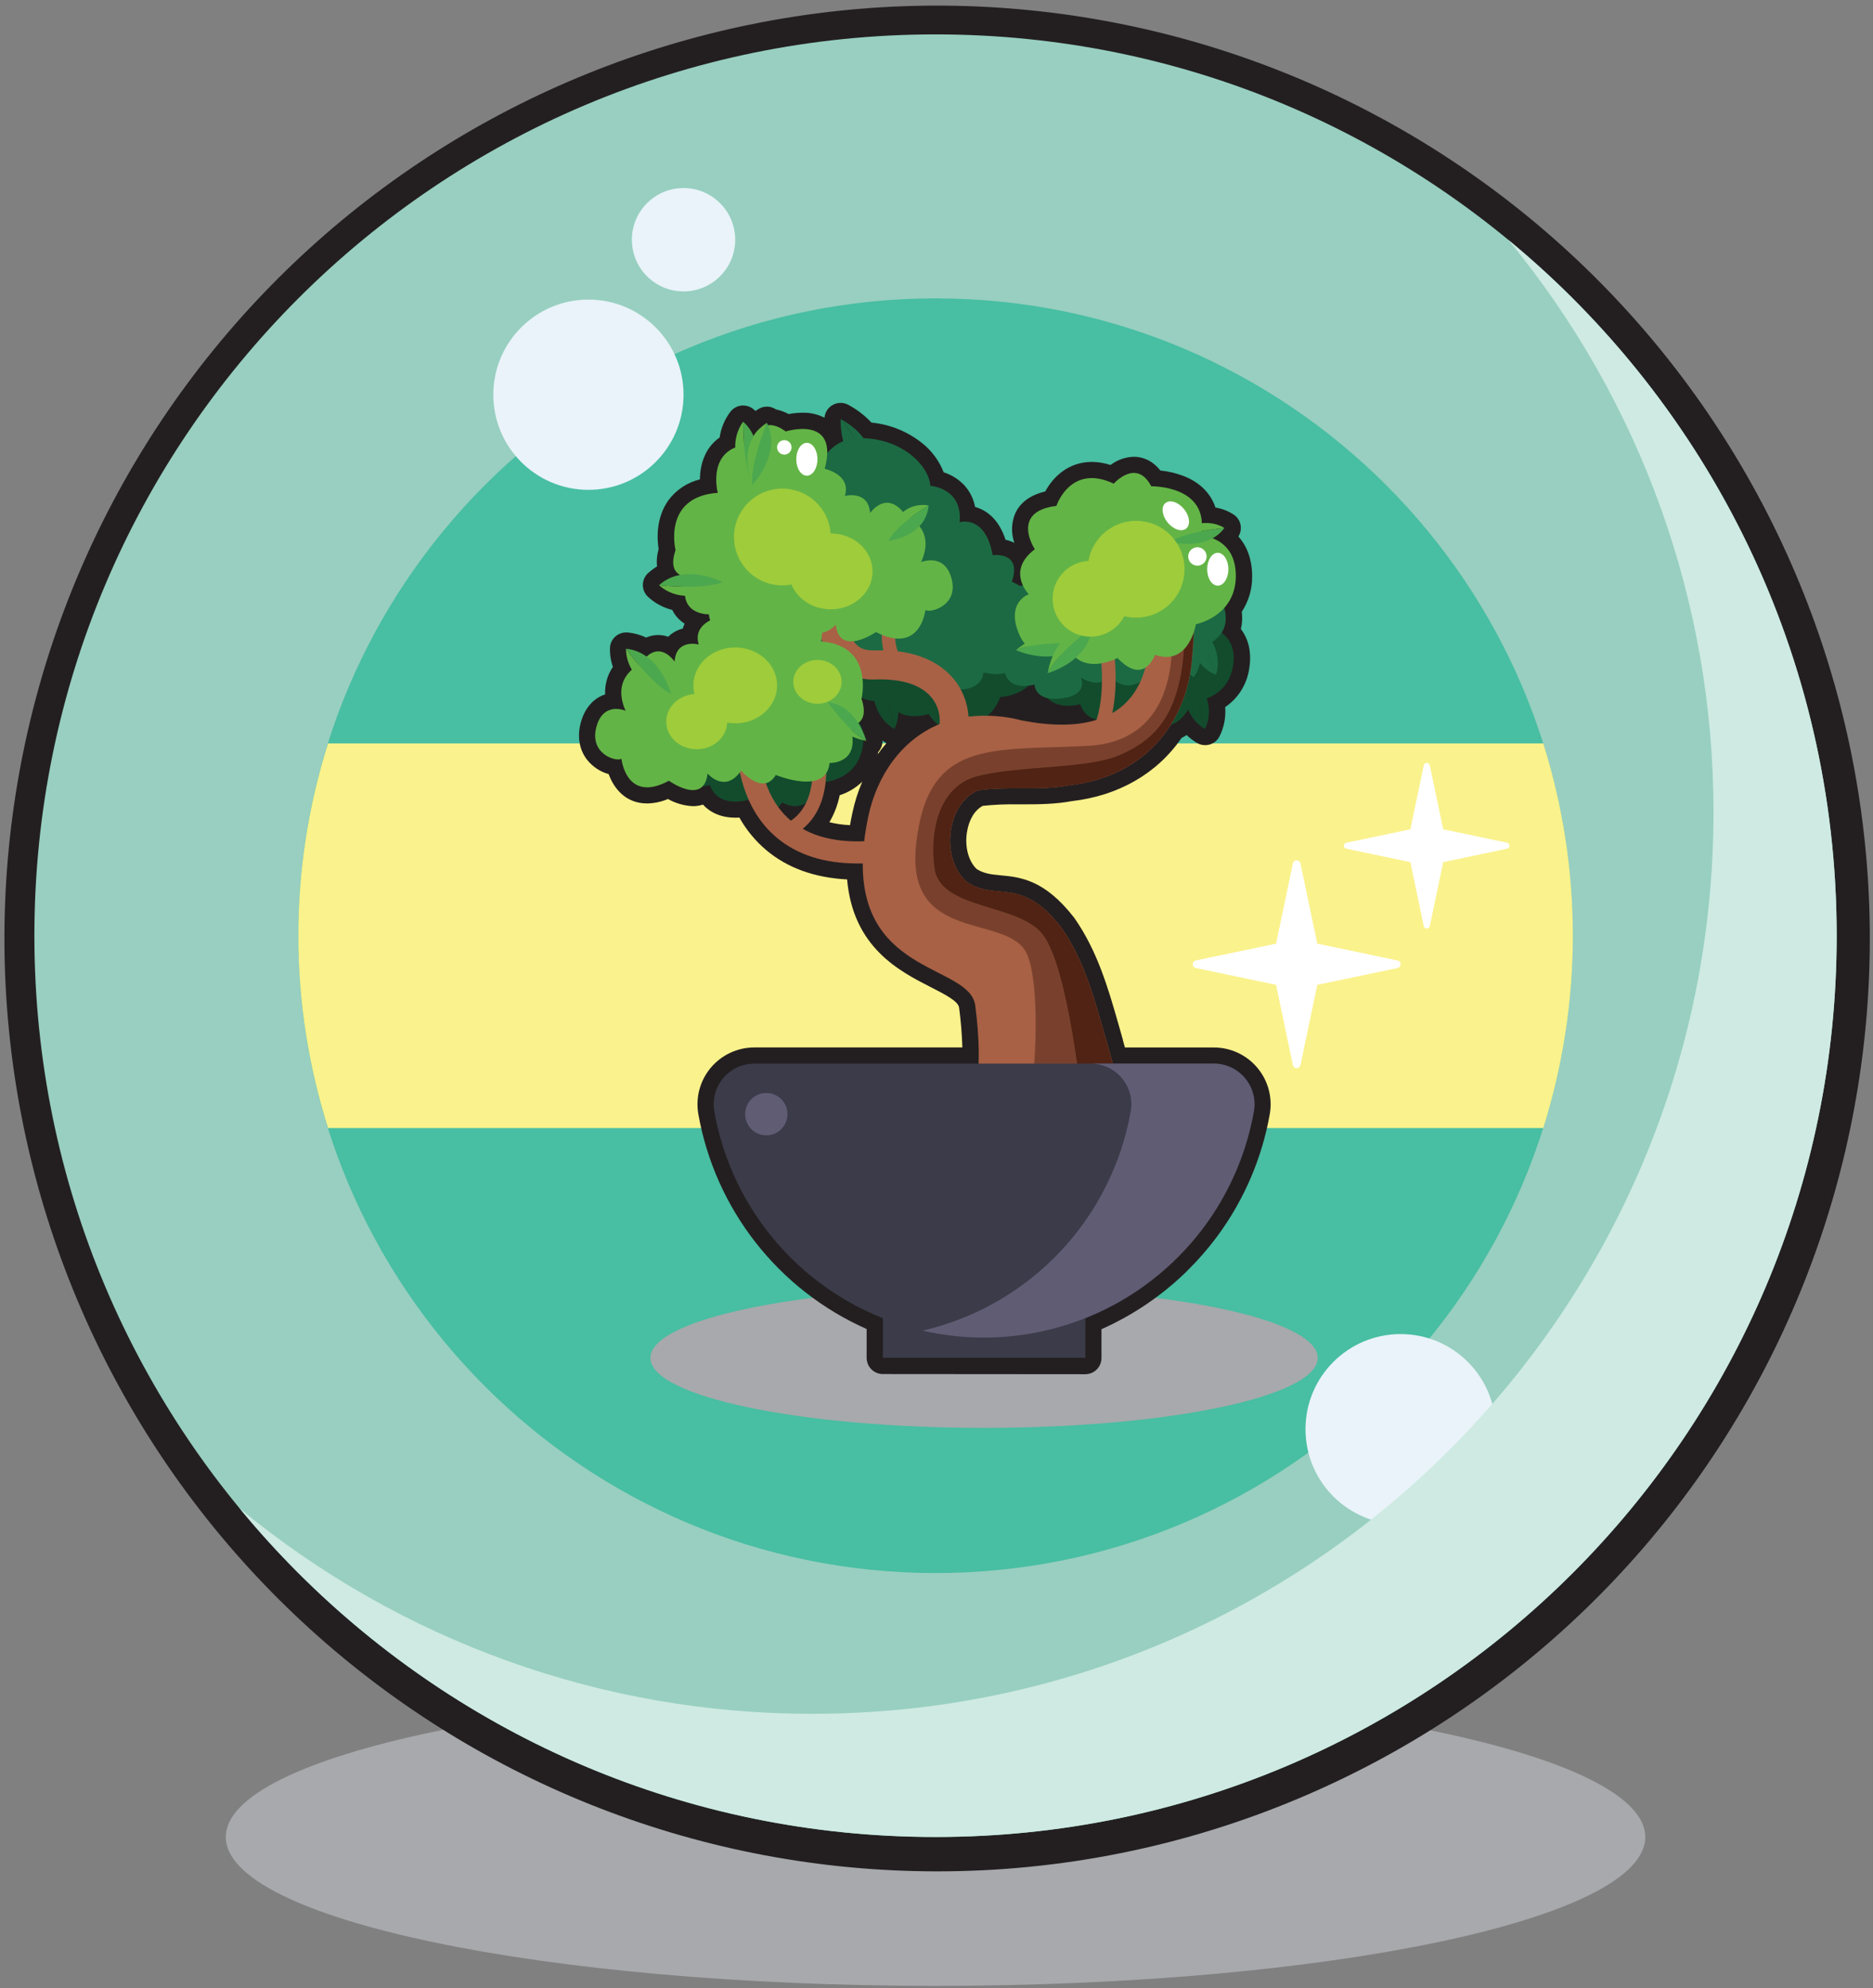 <svg width="817" height="867" viewBox="0 0 817 867" fill="none" xmlns="http://www.w3.org/2000/svg">
<rect x="0" y="0" width="817" height="867" fill="#808080" stroke="none"/>
<g clip-path="url(#clip0_4890_762)">
<path d="M408.08 866.07C579.062 866.07 717.67 837.009 717.67 801.16C717.67 765.311 579.062 736.25 408.08 736.25C237.098 736.25 98.49 765.311 98.49 801.16C98.49 837.009 237.098 866.07 408.08 866.07Z" fill="#A7A9AC"/>
<path d="M408.08 816.13C307.228 815.958 210.035 778.335 135.354 710.557C60.673 642.779 13.827 549.68 3.905 449.317C-6.017 348.955 21.691 248.484 81.654 167.395C141.618 86.306 229.562 30.378 328.428 10.462C427.294 -9.454 530.033 8.06 616.716 59.608C703.399 111.155 767.846 193.061 797.557 289.438C827.267 385.814 820.122 489.79 777.508 581.196C734.894 672.603 659.849 744.924 566.93 784.13C516.671 805.372 462.643 816.255 408.08 816.13Z" fill="#231F20"/>
<path d="M408.08 801.16C625.172 801.16 801.16 625.172 801.16 408.08C801.16 190.988 625.172 15 408.08 15C190.988 15 15 190.988 15 408.08C15 625.172 190.988 801.16 408.08 801.16Z" fill="#98CFC0"/>
<path d="M408.08 686.029C561.588 686.029 686.03 561.586 686.03 408.079C686.03 254.571 561.588 130.129 408.08 130.129C254.572 130.129 130.13 254.571 130.13 408.079C130.13 561.586 254.572 686.029 408.08 686.029Z" fill="#48BEA2"/>
<path d="M130.13 408.129C130.129 436.571 134.497 464.844 143.08 491.959H673.18C690.38 437.362 690.38 378.797 673.18 324.199H143.08C134.485 351.346 130.118 379.654 130.13 408.129Z" fill="#FAF28C"/>
<path d="M609.6 418.869L574.6 411.539L567.26 376.539C567.181 376.158 566.974 375.817 566.672 375.571C566.371 375.325 565.994 375.191 565.605 375.191C565.216 375.191 564.839 375.325 564.538 375.571C564.236 375.817 564.029 376.158 563.95 376.539L556.62 411.539L521.62 418.869C521.239 418.948 520.897 419.156 520.652 419.457C520.406 419.759 520.272 420.135 520.272 420.524C520.272 420.913 520.406 421.29 520.652 421.591C520.897 421.893 521.239 422.101 521.62 422.179L556.62 429.509L563.95 464.509C564.029 464.89 564.236 465.232 564.538 465.478C564.839 465.723 565.216 465.857 565.605 465.857C565.994 465.857 566.371 465.723 566.672 465.478C566.974 465.232 567.181 464.89 567.26 464.509L574.6 429.509L609.6 422.179C609.981 422.101 610.323 421.893 610.568 421.591C610.814 421.29 610.948 420.913 610.948 420.524C610.948 420.135 610.814 419.759 610.568 419.457C610.323 419.156 609.981 418.948 609.6 418.869Z" fill="white"/>
<path d="M657.43 367.52L629.52 361.67L623.68 333.77C623.615 333.468 623.449 333.197 623.209 333.003C622.968 332.809 622.669 332.703 622.36 332.703C622.051 332.703 621.752 332.809 621.511 333.003C621.271 333.197 621.105 333.468 621.04 333.77L615.2 361.67L587.29 367.52C586.985 367.58 586.71 367.744 586.513 367.984C586.316 368.223 586.208 368.524 586.208 368.835C586.208 369.146 586.316 369.447 586.513 369.687C586.71 369.927 586.985 370.09 587.29 370.15L615.2 376L621.04 403.9C621.105 404.202 621.271 404.473 621.511 404.667C621.752 404.861 622.051 404.967 622.36 404.967C622.669 404.967 622.968 404.861 623.209 404.667C623.449 404.473 623.615 404.202 623.68 403.9L629.52 376L657.43 370.13C657.725 370.061 657.987 369.895 658.175 369.658C658.363 369.421 658.466 369.128 658.466 368.825C658.466 368.523 658.363 368.229 658.175 367.992C657.987 367.755 657.725 367.589 657.43 367.52Z" fill="white"/>
<path d="M610.94 664.791C633.854 664.791 652.43 646.215 652.43 623.301C652.43 600.386 633.854 581.811 610.94 581.811C588.026 581.811 569.45 600.386 569.45 623.301C569.45 646.215 588.026 664.791 610.94 664.791Z" fill="#E9F3F9"/>
<g style="mix-blend-mode:multiply">
<path d="M657.86 104.549C715.879 174.845 747.549 263.183 747.41 354.329C747.41 571.429 571.41 747.409 354.34 747.409C263.194 747.548 174.856 715.878 104.56 657.859C176.65 745.359 285.85 801.129 408.08 801.129C625.17 801.129 801.16 625.129 801.16 408.129C801.16 285.849 745.37 176.649 657.86 104.549Z" fill="#CEEAE2"/>
</g>
<path d="M256.67 213.63C279.584 213.63 298.16 195.055 298.16 172.14C298.16 149.226 279.584 130.65 256.67 130.65C233.756 130.65 215.18 149.226 215.18 172.14C215.18 195.055 233.756 213.63 256.67 213.63Z" fill="#E9F3F9"/>
<path d="M298.16 127.09C310.609 127.09 320.7 116.998 320.7 104.55C320.7 92.101 310.609 82.01 298.16 82.01C285.712 82.01 275.62 92.101 275.62 104.55C275.62 116.998 285.712 127.09 298.16 127.09Z" fill="#E9F3F9"/>
<g style="mix-blend-mode:multiply">
<path d="M429.25 622.72C509.635 622.72 574.8 609.055 574.8 592.2C574.8 575.344 509.635 561.68 429.25 561.68C348.865 561.68 283.7 575.344 283.7 592.2C283.7 609.055 348.865 622.72 429.25 622.72Z" fill="#A7A9AC"/>
</g>
<path d="M385.08 599.25C383.209 599.248 381.416 598.503 380.094 597.179C378.772 595.855 378.03 594.061 378.03 592.19V579.61C359.055 571.199 342.438 558.255 329.637 541.917C316.837 525.579 308.246 506.347 304.62 485.911C303.989 482.348 304.146 478.69 305.08 475.194C306.014 471.699 307.702 468.45 310.026 465.677C312.349 462.903 315.252 460.672 318.53 459.141C321.808 457.609 325.382 456.813 329 456.81H419.78C419.603 451.007 419.129 445.216 418.36 439.461C418 436.631 412.19 433.671 406.03 430.531C392.32 423.531 372.1 413.221 369.51 383.531C355.31 382.791 343.45 378.53 334.2 370.72C329.491 366.737 325.535 361.941 322.52 356.56C321.97 356.56 321.4 356.611 320.82 356.611C314.9 356.611 310 354.611 306.64 350.891C305.221 351.359 303.734 351.592 302.24 351.581C298.419 351.408 294.692 350.34 291.36 348.46C288.489 349.683 285.41 350.342 282.29 350.4C272.79 350.4 267.75 343.73 265.5 337.62C261.79 336.572 258.502 334.386 256.1 331.37C252.76 327.08 251.74 321.471 253.23 315.551C254.88 309.011 258.75 304.551 263.96 302.831C263.756 298.568 264.946 294.356 267.35 290.831C266.397 288.116 265.966 285.245 266.08 282.37C266.197 280.595 266.986 278.93 268.286 277.716C269.586 276.501 271.3 275.827 273.08 275.831C273.323 275.816 273.567 275.816 273.81 275.831C276.602 276.116 279.326 276.866 281.87 278.051C284.912 276.716 288.349 276.591 291.48 277.701C293.232 275.956 295.428 274.725 297.83 274.141C298.04 273.407 298.307 272.692 298.63 272C296.313 270.534 294.445 268.458 293.23 266C289.143 264.989 285.394 262.919 282.36 260C281.709 259.316 281.202 258.508 280.869 257.625C280.536 256.741 280.384 255.8 280.421 254.856C280.458 253.912 280.684 252.986 281.086 252.131C281.488 251.277 282.057 250.511 282.76 249.88C283.948 248.819 285.23 247.869 286.59 247.04C286.325 244.496 286.563 241.924 287.29 239.47C286.62 235.25 286 225.85 291.64 218.07C295.015 213.581 299.843 210.4 305.3 209.07C305.37 202.75 307.37 195.331 313.91 190.801C314.502 186.603 316.192 182.635 318.81 179.301C319.425 178.584 320.177 177.998 321.022 177.577C321.867 177.156 322.788 176.909 323.73 176.85H324.17C325.925 176.851 327.618 177.504 328.92 178.68L329.51 179.24C330.073 178.84 330.661 178.476 331.27 178.15C332.106 177.709 333.022 177.442 333.964 177.365C334.906 177.288 335.853 177.402 336.75 177.7C337.384 177.91 337.987 178.206 338.54 178.581C340.449 178.962 342.287 179.637 343.99 180.581C345.984 180.2 348.01 180.003 350.04 179.99C353.372 179.906 356.672 180.655 359.64 182.171C359.739 180.998 360.13 179.869 360.776 178.886C361.423 177.903 362.305 177.097 363.342 176.541C364.38 175.986 365.539 175.698 366.716 175.705C367.893 175.712 369.049 176.013 370.08 176.581C373.827 178.59 377.222 181.198 380.13 184.301C388.166 185.071 395.807 188.152 402.13 193.17C406.386 196.513 409.667 200.937 411.63 205.98C415.282 207.131 418.549 209.257 421.08 212.13C423.246 214.688 424.707 217.766 425.32 221.06C429.68 222.3 435.51 225.79 438.61 235.4C439.948 235.679 441.243 236.137 442.46 236.76C440.99 232.567 441.129 227.977 442.85 223.88C445.07 219.08 449.46 215.88 455.93 214.34C459.17 208.34 465.74 201.45 476.25 201.45C479.023 201.474 481.775 201.926 484.41 202.79C487.346 200.569 490.9 199.315 494.58 199.2C497.33 199.2 502.1 200.07 506.15 205.2C509.671 205.552 513.129 206.376 516.43 207.65C523.43 210.42 528.14 215.18 530.18 221.34C533.033 221.808 535.757 222.863 538.18 224.44C539.685 225.459 540.735 227.022 541.109 228.801C541.482 230.579 541.149 232.433 540.18 233.97C544.09 238.31 546.18 244.261 546.18 251.271C546.264 256.79 544.69 262.207 541.66 266.82C541.995 269.319 541.866 271.858 541.28 274.31C544.07 278 546.28 283.68 544.85 291.94C544.329 295.251 543.134 298.42 541.338 301.249C539.542 304.079 537.184 306.51 534.41 308.391C534.787 312.88 533.893 317.385 531.83 321.391C531.368 322.213 530.745 322.934 529.997 323.51C529.25 324.085 528.393 324.504 527.48 324.74C526.899 324.895 526.301 324.973 525.7 324.97C524.412 324.976 523.146 324.63 522.04 323.97C520.442 322.999 518.954 321.86 517.6 320.57C516.892 321.047 516.15 321.472 515.38 321.84C504.76 337.34 487.83 347.09 467.38 349.41C460.49 350.68 453.56 350.79 446.48 350.79H443.84C438.774 350.691 433.708 350.911 428.67 351.451C425.14 353.311 422.59 357.57 421.77 363.03C420.77 369.43 422.53 375.77 426.07 379.03C429.27 381.03 432.3 381.34 436.44 381.74C444.97 382.54 455.59 383.55 468.5 400.17L468.7 400.451C478.7 414.76 483.34 430.891 487.81 446.451C488.477 448.804 489.143 451.154 489.81 453.5C489.81 453.5 489.81 453.601 489.81 453.651C490.1 454.651 490.38 455.75 490.68 456.82H529.49C533.108 456.823 536.682 457.619 539.96 459.151C543.238 460.682 546.141 462.913 548.464 465.687C550.788 468.46 552.476 471.709 553.41 475.204C554.344 478.7 554.501 482.358 553.87 485.92C550.487 505 542.772 523.05 531.32 538.68C530.78 539.41 530.24 540.14 529.69 540.85C528.05 542.99 526.31 545.111 524.53 547.141C523.35 548.5 522.12 549.85 520.88 551.141C519.64 552.431 518.3 553.79 516.95 555.141C510.234 561.598 502.83 567.299 494.87 572.141C494.15 572.581 493.43 573.01 492.7 573.43C490.5 574.71 488.3 575.9 486.15 576.99C484.303 577.924 482.407 578.82 480.46 579.68V592.26C480.46 594.123 479.724 595.909 478.413 597.232C477.102 598.554 475.322 599.305 473.46 599.32L385.08 599.25ZM361.78 358.59C364.731 359.308 367.746 359.736 370.78 359.87C371.07 358.17 371.4 356.43 371.78 354.68C372.762 349.954 374.216 345.337 376.12 340.9C373.336 343.595 369.969 345.614 366.28 346.801C365.44 350.952 363.92 354.935 361.78 358.59ZM383.08 327.951C383.02 328.271 382.94 328.6 382.87 328.951C384.051 327.275 385.319 325.662 386.67 324.12L386.46 324C385.95 323.68 385.46 323.35 384.95 323C384.991 324.83 384.321 326.605 383.08 327.951Z" fill="#231F20"/>
<path d="M436.34 303.949C436.34 303.949 431.04 319.249 419.16 312.659C419.16 312.659 413.1 323.659 405.05 311.409C405.05 311.409 391.42 315.889 387.66 305.089C387.66 305.089 373.13 309.349 370.07 296.219C367.07 283.419 376.25 281.949 376.25 281.949C376.25 281.949 369.2 271.859 381.43 265.619C381.43 265.619 374.57 249.979 392.28 250.919C392.28 250.919 400.28 235.919 414.98 246.369C414.98 246.369 425.06 238.259 428.74 249.779C428.74 249.779 450.97 253.219 443.89 271.319C443.89 271.319 456.89 273.929 454.28 288.669C451.59 303.679 436.34 303.949 436.34 303.949Z" fill="#124C2D"/>
<path d="M519.88 305.999C519.88 305.999 514.57 321.309 502.69 314.719C502.69 314.719 496.63 325.719 488.58 313.459C488.58 313.459 474.95 317.949 471.19 307.149C471.19 307.149 456.66 311.409 453.6 298.269C450.6 285.469 459.78 284.009 459.78 284.009C459.78 284.009 452.78 273.919 464.96 267.679C464.96 267.679 458.1 252.039 475.81 252.979C475.81 252.979 483.81 237.979 498.51 248.429C498.51 248.429 508.6 240.319 512.27 251.839C512.27 251.839 534.51 255.279 527.42 273.369C527.42 273.369 540.42 275.979 537.81 290.729C535.08 305.739 519.88 305.999 519.88 305.999Z" fill="#124C2D"/>
<path d="M351.32 222.029C351.32 222.029 354.4 191.779 373.79 191.109C393.18 190.439 405.35 203.219 405.79 211.869C405.79 211.869 420.01 212.759 418.58 227.729C418.58 227.729 429.91 224.319 432.97 242.129C432.97 242.129 445.97 240.259 441.37 253.689C441.37 253.689 456.06 259.689 446.14 267.459C446.14 267.459 457.7 273.049 444.83 283.239C444.83 283.239 445.75 297.389 428.97 293.239C428.97 293.239 429.03 302.239 414.85 300.439C400.67 298.639 405.03 289.669 405.03 289.669C405.03 289.669 394.36 296.499 390.69 288.089C390.69 288.089 382.78 299.089 372.3 290.299C372.3 290.299 340.7 304.389 343.24 273.879C343.24 273.879 326.42 270.139 330.89 253.769C330.89 253.769 320.89 239.169 332.44 230.359C343.99 221.549 351.32 222.029 351.32 222.029Z" fill="#1C6A43"/>
<path d="M516.8 238.459C516.8 238.459 514.2 212.949 497.8 212.379C481.4 211.809 471.18 222.589 470.8 229.889C470.8 229.889 458.8 230.639 460.02 243.269C460.02 243.269 450.46 240.389 447.88 255.419C447.88 255.419 436.88 253.839 440.79 265.179C440.79 265.179 428.39 270.229 436.79 276.789C436.79 276.789 427.04 281.509 437.9 290.099C437.9 290.099 437.12 302.039 451.28 298.539C451.28 298.539 451.23 306.159 463.19 304.609C475.15 303.059 471.48 295.529 471.48 295.529C471.48 295.529 480.48 301.289 483.57 294.199C483.57 294.199 490.25 303.459 499.08 296.059C499.08 296.059 525.75 307.949 523.6 282.209C523.6 282.209 537.79 279.049 534.02 265.209C534.02 265.209 542.47 252.899 532.72 245.469C522.97 238.039 516.8 238.459 516.8 238.459Z" fill="#1C6A43"/>
<path d="M516.31 291.699C533.26 304.409 525.6 317.939 525.6 317.939C525.6 317.939 522.45 299.789 516.31 291.699Z" fill="#124C2D"/>
<path d="M525.6 317.939C512.72 310.119 516.31 291.699 516.31 291.699C522.45 299.789 525.6 317.939 525.6 317.939Z" fill="#124C2D"/>
<path d="M380.81 291.699C397.81 304.409 390.11 317.939 390.11 317.939C390.11 317.939 386.96 299.789 380.81 291.699Z" fill="#124C2D"/>
<path d="M390.08 317.939C377.2 310.119 380.78 291.699 380.78 291.699C386.96 299.789 390.08 317.939 390.08 317.939Z" fill="#124C2D"/>
<path d="M517.54 269.641C536.09 279.901 530.36 294.351 530.36 294.351C530.36 294.351 524.74 276.811 517.54 269.641Z" fill="#1C6A43"/>
<path d="M530.36 294.351C516.52 288.351 517.54 269.641 517.54 269.641C524.74 276.811 530.36 294.351 530.36 294.351Z" fill="#1C6A43"/>
<path d="M366.7 182.75C385.25 193.01 379.52 207.46 379.52 207.46C379.52 207.46 373.91 189.92 366.7 182.75Z" fill="#1C6A43"/>
<path d="M379.52 207.46C365.69 201.46 366.7 182.75 366.7 182.75C373.91 189.92 379.52 207.46 379.52 207.46Z" fill="#1C6A43"/>
<path d="M358.34 341.21C358.34 341.21 353.03 356.52 341.15 349.93C341.15 349.93 335.1 360.931 327.04 348.671C327.04 348.671 313.41 353.16 309.66 342.351C309.66 342.351 295.12 346.621 292.06 333.481C289.06 320.681 298.25 319.21 298.25 319.21C298.25 319.21 291.2 309.131 303.43 302.881C303.43 302.881 296.56 287.25 314.27 288.18C314.27 288.18 322.27 273.181 336.97 283.631C336.97 283.631 347.06 275.521 350.73 287.041C350.73 287.041 372.97 290.491 365.89 308.581C365.89 308.581 378.89 311.19 376.27 325.93C373.58 340.94 358.34 341.21 358.34 341.21Z" fill="#124C2D"/>
<path d="M502.08 273.97C501.908 277.118 501.574 280.256 501.08 283.37C499.45 297.45 493.58 306.15 485.19 310.99C488.39 295.99 485.3 279.37 485.08 278.27L479.29 279.39C479.29 279.66 483.01 299.45 478.29 313.96C468.95 316.87 457.6 316.49 445.82 314.22C438.205 312.216 430.285 311.64 422.46 312.52C422.123 307.329 420.396 302.324 417.46 298.03C413.46 292.32 405.91 285.82 391.58 284.03C388.81 276.28 391.96 268.31 392 268.22L389.34 267.13L392.06 268.26L386.61 266C384.481 271.628 384.037 277.754 385.33 283.63C384.03 283.63 382.68 283.63 381.33 283.63C378.01 283.75 375.54 283 373.77 281.33C370.96 278.69 370.23 273.99 370.18 272.41L357.45 272.56C357.45 273.68 357.78 283.64 364.93 290.46C369.19 294.53 375.01 296.56 381.77 296.33C394.02 295.9 402.77 298.98 407.11 305.22C409.22 308.313 410.191 312.041 409.86 315.77C393.13 322.69 382.5 338.38 378.75 356.07C377.937 359.903 377.34 363.507 376.96 366.88C366.2 367.28 357.23 365.47 350.13 361.46C356.56 356.24 360.08 348.02 360.39 337.28C360.51 330.838 359.688 324.414 357.95 318.21L352.3 319.93C352.39 320.22 360.42 347.44 344.99 357.93C329.55 344.93 331.04 321.67 331.06 321.43L326.28 321.08L321.45 320.71C321.36 321.86 319.52 349.1 338.79 365.3C347.73 372.81 359.54 376.58 374.08 376.58C374.82 376.58 375.58 376.58 376.34 376.58C376.05 425.26 423.14 420.83 425.41 438.58C429.28 468.79 425.22 481.27 419.3 500.91H496.39C491.76 485.36 487.32 471.16 483.07 455.49C477.88 437.92 473.7 419.87 462.91 404.49C445.31 381.83 434.71 393.3 421.79 384.66C410.37 375.09 412.44 350.66 426.63 344.66C439.63 342.76 453.26 344.95 466.32 342.48C497.94 339 518.45 316.48 520.15 284.9C520.51 281.12 520.67 277.38 520.78 273.6L502.08 273.97Z" fill="#A86145"/>
<path d="M511 273.77C512.15 289.41 510.47 323.43 474.41 325.28C432.07 327.46 404.56 322.15 399.6 368.28C394.91 411.99 439.53 398.13 447.88 415.91C454.02 428.98 452.64 475.33 445.31 500.91H496.31C491.68 485.36 487.24 471.16 482.99 455.49C477.8 437.92 473.62 419.87 462.83 404.49C445.23 381.83 434.63 393.3 421.71 384.66C410.29 375.09 412.36 350.66 426.55 344.66C439.55 342.76 453.18 344.95 466.24 342.48C497.86 339 518.37 316.48 520.07 284.9C520.43 281.12 520.59 277.38 520.7 273.6L511 273.77Z" fill="#79412D"/>
<path d="M483.02 455.48C477.83 437.91 473.65 419.86 462.86 404.48C445.26 381.82 434.66 393.29 421.74 384.65C410.32 375.08 412.39 350.65 426.58 344.65C439.58 342.75 453.21 344.94 466.27 342.47C497.89 338.99 518.4 316.47 520.1 284.89C520.46 281.11 520.62 277.37 520.73 273.59L516.78 273.68C516.65 311.74 503.48 322.78 488.19 329.39C474.19 335.39 444.83 333.87 426.7 338.39C408.57 342.91 405.49 364.39 407.7 378.98C410.37 396.85 444.6 393.98 454.92 407.61C465.82 422.02 471.92 476.8 474.14 500.97H496.36C491.71 485.35 487.27 471.13 483.02 455.48Z" fill="#502314"/>
<path d="M344.65 258.67C344.65 258.67 340.79 244.24 329.52 252.94C329.52 252.94 307.02 245.55 313.23 269.26C313.23 269.26 301.98 271.68 304.78 281.1C304.78 281.1 294.92 278.36 294.25 288.56C294.25 288.56 287.2 277.67 279.16 289.82C279.16 289.82 266.33 294.95 272.86 309.98C272.86 309.98 263.02 305.6 260.07 317.3C257.12 329 269.02 332.36 271.07 330.89C271.07 330.89 273.07 350.59 291.78 340.5C291.78 340.5 307.1 351.5 308.64 337.34C308.64 337.34 316.19 346.34 323.28 336.09C323.28 336.09 332.78 347.3 338.41 337.98C338.41 337.98 360.5 347.16 361.85 332.75C361.85 332.75 376.05 333.3 370.73 316.49C370.73 316.49 379.73 316.54 375.8 304.75C375.8 304.75 381.4 281.44 358.09 279.75C358.08 279.74 362.99 259.64 344.65 258.67Z" fill="#63B446"/>
<path d="M326.99 193.9C326.99 193.9 330.99 179.49 342.73 188.17C342.73 188.17 366.15 180.79 359.73 204.47C359.73 204.47 371.44 206.9 368.53 216.3C368.53 216.3 378.79 213.57 379.53 223.75C379.53 223.75 386.88 212.88 395.24 225.02C395.24 225.02 408.59 230.14 401.79 245.15C401.79 245.15 412.03 240.78 415.1 252.47C418.17 264.16 405.79 267.47 403.65 266.04C403.65 266.04 401.58 285.72 382.1 275.64C382.1 275.64 366.16 286.64 364.56 272.48C364.56 272.48 356.7 281.48 349.32 271.23C349.32 271.23 339.44 282.43 333.58 273.13C333.58 273.13 310.58 282.29 309.2 267.9C309.2 267.9 294.42 268.45 299.95 251.66C299.95 251.66 290.58 251.66 294.68 239.93C294.68 239.93 288.85 216.64 313.11 214.93C313.01 214.94 307.91 194.87 326.99 193.9Z" fill="#63B446"/>
<path d="M521.65 272.24C521.65 272.24 518.65 290.73 503.8 285.59C503.8 285.59 499.1 299.32 487.47 286.97C487.47 286.97 472.83 294.79 466.39 283.23C466.39 283.23 450.68 290.98 444.56 276.63C438.56 262.63 448.75 259.15 448.75 259.15C448.75 259.15 438.75 249.07 451.39 239.53C451.39 239.53 440.44 223.09 460.81 220.63C460.81 220.63 466.89 201.98 485.81 210.93C485.81 210.93 495.68 199.69 502.17 212.07C502.17 212.07 528.17 211.57 523.76 233.58C523.76 233.58 539.13 233.96 539.07 251.28C538.97 268.9 521.65 272.24 521.65 272.24Z" fill="#63B446"/>
<path d="M341.27 255.3C352.923 255.3 362.37 245.853 362.37 234.2C362.37 222.546 352.923 213.1 341.27 213.1C329.617 213.1 320.17 222.546 320.17 234.2C320.17 245.853 329.617 255.3 341.27 255.3Z" fill="#9FCC3B"/>
<path d="M320.71 315.459C330.789 315.459 338.96 308.054 338.96 298.919C338.96 289.784 330.789 282.379 320.71 282.379C310.631 282.379 302.46 289.784 302.46 298.919C302.46 308.054 310.631 315.459 320.71 315.459Z" fill="#9FCC3B"/>
<path d="M362.36 265.73C372.439 265.73 380.61 258.325 380.61 249.19C380.61 240.056 372.439 232.65 362.36 232.65C352.281 232.65 344.11 240.056 344.11 249.19C344.11 258.325 352.281 265.73 362.36 265.73Z" fill="#9FCC3B"/>
<path d="M303.91 326.76C311.25 326.76 317.2 321.365 317.2 314.71C317.2 308.055 311.25 302.66 303.91 302.66C296.57 302.66 290.62 308.055 290.62 314.71C290.62 321.365 296.57 326.76 303.91 326.76Z" fill="#9FCC3B"/>
<path d="M356.57 306.911C362.391 306.911 367.11 302.635 367.11 297.361C367.11 292.086 362.391 287.811 356.57 287.811C350.749 287.811 346.03 292.086 346.03 297.361C346.03 302.635 350.749 306.911 356.57 306.911Z" fill="#9FCC3B"/>
<path d="M510.54 236.21C522.96 222.51 534.09 230.26 534.09 230.26C534.09 230.26 518.08 231.53 510.54 236.21Z" fill="#63B446"/>
<path d="M534.08 230.26C526.24 240.81 510.53 236.21 510.53 236.21C518.08 231.53 534.08 230.26 534.08 230.26Z" fill="#4CA84E"/>
<path d="M443.15 283.53C459.52 270.07 470.84 280.73 470.84 280.73C470.84 280.73 452.47 279.48 443.15 283.53Z" fill="#63B446"/>
<path d="M470.84 280.729C460.19 291.379 443.15 283.529 443.15 283.529C452.47 279.479 470.84 280.729 470.84 280.729Z" fill="#4CA84E"/>
<path d="M457 293.569C460.84 272.729 476.36 273.569 476.36 273.569C476.36 273.569 461.51 284.459 457 293.569Z" fill="#63B446"/>
<path d="M476.36 273.57C475.08 288.57 457 293.57 457 293.57C461.51 284.46 476.36 273.57 476.36 273.57Z" fill="#4CA84E"/>
<path d="M328.31 211.45C314.09 195.73 324.2 183.92 324.2 183.92C324.2 183.92 323.82 202.33 328.31 211.45Z" fill="#63B446"/>
<path d="M324.2 183.92C335.34 194.06 328.31 211.45 328.31 211.45C323.82 202.33 324.2 183.92 324.2 183.92Z" fill="#4CA84E"/>
<path d="M328.14 211.5C320.79 191.62 334.57 184.41 334.57 184.41C334.57 184.41 327.37 201.37 328.14 211.5Z" fill="#63B446"/>
<path d="M334.57 184.41C341.14 197.97 328.14 211.5 328.14 211.5C327.37 201.37 334.57 184.41 334.57 184.41Z" fill="#4CA84E"/>
<path d="M377.88 323.13C360.08 319.53 361.08 306.25 361.08 306.25C361.08 306.25 370.16 319.13 377.88 323.13Z" fill="#63B446"/>
<path d="M361.08 306.25C373.91 307.59 377.88 323.13 377.88 323.13C370.16 319.13 361.08 306.25 361.08 306.25Z" fill="#4CA84E"/>
<path d="M292.73 302.66C271.96 298.42 273.08 282.91 273.08 282.91C273.08 282.91 283.71 297.97 292.73 302.66Z" fill="#63B446"/>
<path d="M273.08 282.91C288.08 284.48 292.7 302.66 292.7 302.66C283.71 297.97 273.08 282.91 273.08 282.91Z" fill="#4CA84E"/>
<path d="M315.3 253.91C298.22 266.45 287.5 255.19 287.5 255.19C287.5 255.19 305.78 257.45 315.3 253.91Z" fill="#63B446"/>
<path d="M287.5 255.19C298.72 245.14 315.3 253.91 315.3 253.91C305.78 257.45 287.5 255.19 287.5 255.19Z" fill="#4CA84E"/>
<path d="M387.41 235.939C391.17 217.049 405.06 220.449 405.06 220.449C405.06 220.449 391.59 228.129 387.41 235.939Z" fill="#63B446"/>
<path d="M405.08 220.449C403.7 234.309 387.43 235.939 387.43 235.939C391.59 228.129 405.08 220.449 405.08 220.449Z" fill="#4CA84E"/>
<path d="M495.58 269.35C507.233 269.35 516.68 259.904 516.68 248.25C516.68 236.597 507.233 227.15 495.58 227.15C483.927 227.15 474.48 236.597 474.48 248.25C474.48 259.904 483.927 269.35 495.58 269.35Z" fill="#9FCC3B"/>
<path d="M475.7 277.67C484.835 277.67 492.24 270.265 492.24 261.13C492.24 251.995 484.835 244.59 475.7 244.59C466.565 244.59 459.16 251.995 459.16 261.13C459.16 270.265 466.565 277.67 475.7 277.67Z" fill="#9FCC3B"/>
<path d="M473.42 570.311H385.09V592.191H473.42V570.311Z" fill="#3B3B49"/>
<path d="M329.01 463.859C326.421 463.864 323.865 464.434 321.52 465.532C319.175 466.629 317.099 468.226 315.437 470.211C313.775 472.196 312.568 474.521 311.9 477.022C311.232 479.523 311.119 482.14 311.57 484.689C316.472 512.339 330.952 537.38 352.471 555.419C373.991 573.459 401.174 583.346 429.255 583.346C457.335 583.346 484.519 573.459 506.039 555.419C527.558 537.38 542.038 512.339 546.94 484.689C547.393 482.14 547.282 479.522 546.614 477.02C545.947 474.518 544.74 472.193 543.077 470.208C541.415 468.222 539.338 466.625 536.992 465.528C534.647 464.431 532.089 463.862 529.5 463.859H329.01Z" fill="#3B3B49"/>
<path d="M529.5 463.859H475.78C478.369 463.862 480.927 464.431 483.272 465.528C485.618 466.625 487.695 468.222 489.357 470.208C491.02 472.193 492.227 474.518 492.894 477.02C493.562 479.522 493.673 482.14 493.22 484.689C489.121 507.776 478.327 529.149 462.18 546.151C446.033 563.153 425.245 575.035 402.4 580.319C418.197 583.944 434.565 584.321 450.512 581.427C466.459 578.534 481.652 572.431 495.169 563.488C508.686 554.545 520.244 542.949 529.144 529.403C538.043 515.858 544.098 500.646 546.94 484.689C547.393 482.14 547.282 479.522 546.614 477.02C545.947 474.518 544.74 472.193 543.077 470.208C541.415 468.222 539.338 466.625 536.992 465.528C534.647 464.431 532.089 463.862 529.5 463.859Z" fill="#605C74"/>
<path d="M334.26 495.14C339.363 495.14 343.5 491.003 343.5 485.9C343.5 480.797 339.363 476.66 334.26 476.66C329.157 476.66 325.02 480.797 325.02 485.9C325.02 491.003 329.157 495.14 334.26 495.14Z" fill="#605C74"/>
<path d="M522.31 246.7C524.53 246.7 526.33 244.9 526.33 242.68C526.33 240.46 524.53 238.66 522.31 238.66C520.09 238.66 518.29 240.46 518.29 242.68C518.29 244.9 520.09 246.7 522.31 246.7Z" fill="white"/>
<path d="M342.12 198.269C343.865 198.269 345.28 196.854 345.28 195.109C345.28 193.364 343.865 191.949 342.12 191.949C340.375 191.949 338.96 193.364 338.96 195.109C338.96 196.854 340.375 198.269 342.12 198.269Z" fill="white"/>
<path d="M531.19 255.42C533.742 255.42 535.81 252.21 535.81 248.25C535.81 244.29 533.742 241.08 531.19 241.08C528.638 241.08 526.57 244.29 526.57 248.25C526.57 252.21 528.638 255.42 531.19 255.42Z" fill="white"/>
<path d="M517.419 230.511C519.399 228.901 518.978 225.106 516.48 222.034C513.981 218.961 510.351 217.776 508.371 219.386C506.392 220.996 506.812 224.791 509.311 227.863C511.809 230.936 515.44 232.121 517.419 230.511Z" fill="white"/>
<path d="M351.95 207.459C354.502 207.459 356.57 204.249 356.57 200.289C356.57 196.329 354.502 193.119 351.95 193.119C349.398 193.119 347.33 196.329 347.33 200.289C347.33 204.249 349.398 207.459 351.95 207.459Z" fill="white"/>
</g>
<defs>
<clipPath id="clip0_4890_762">
<rect width="816.16" height="866.07" fill="white"/>
</clipPath>
</defs>
</svg>
